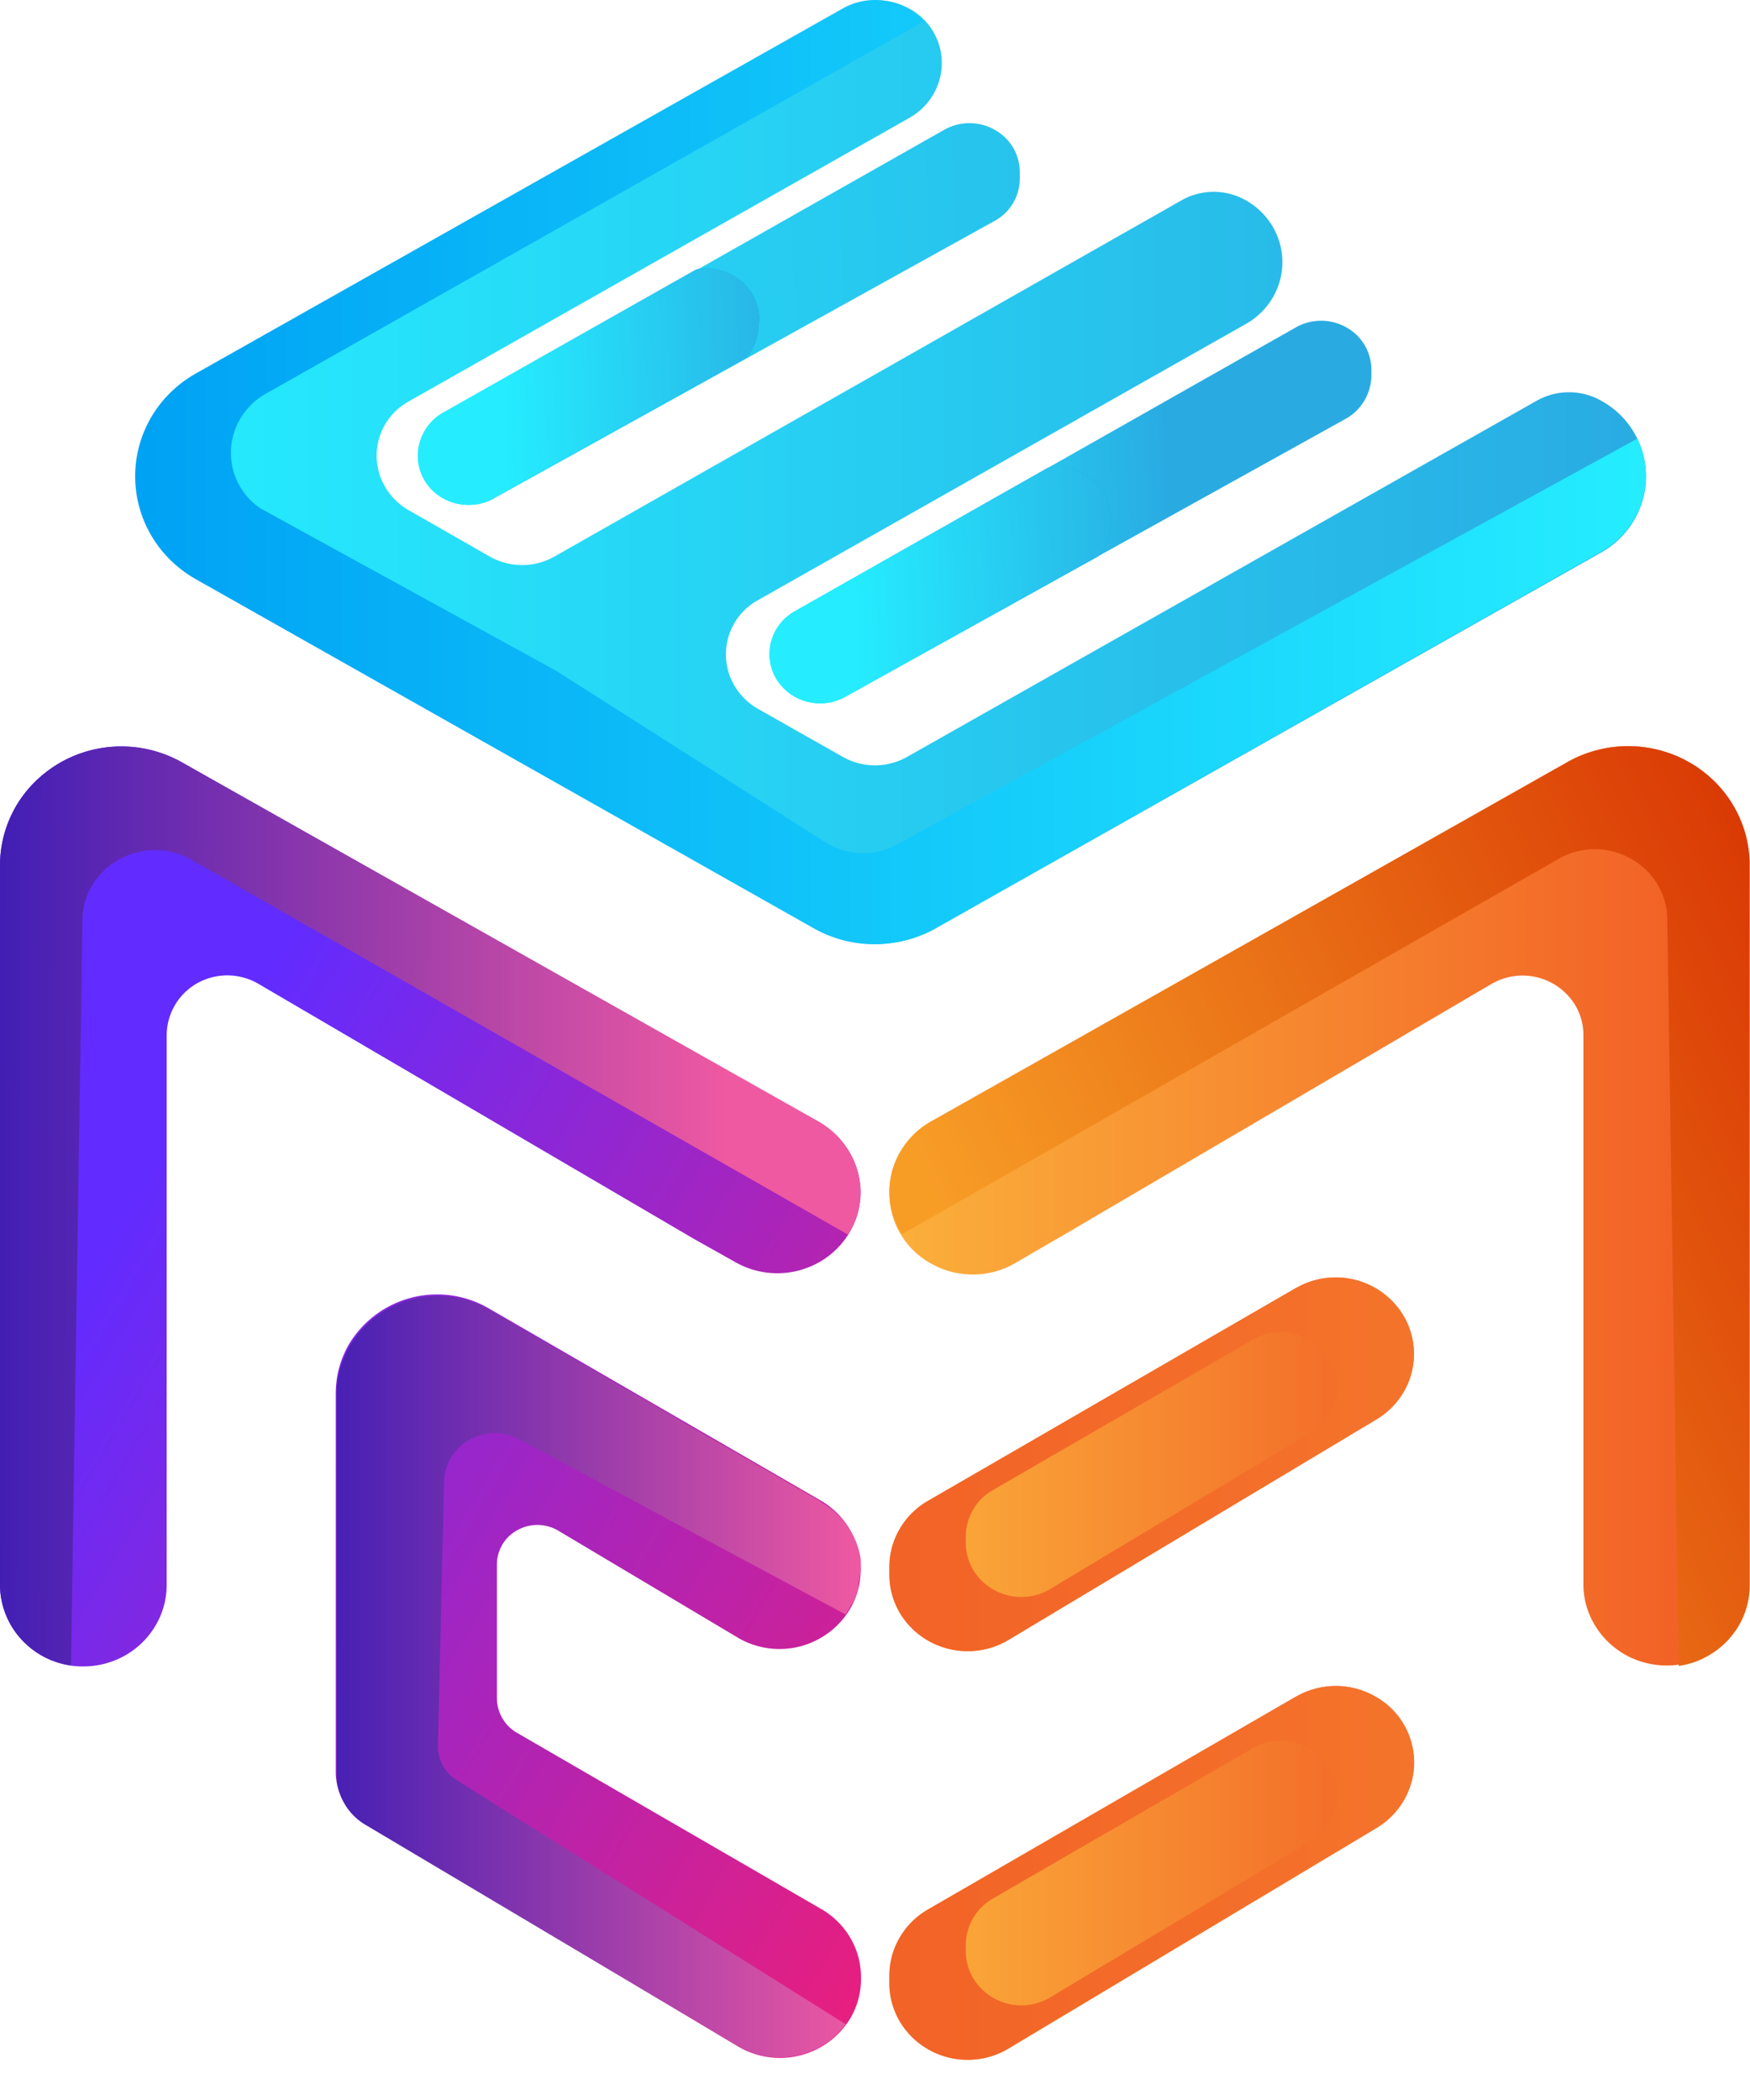 <svg width="20" height="24" fill="none" xmlns="http://www.w3.org/2000/svg"><path d="m5.645 5.696 5.714-3.167a.552.552 0 0 0 .296-.493v-.063a.554.554 0 0 0-.288-.49.586.586 0 0 0-.577.001L5.078 4.72a.57.57 0 0 0-.287.487.554.554 0 0 0 .287.487.576.576 0 0 0 .567.003Z" fill="url(#a)"/><path d="M10.693 10.611 18.3 6.314c.155-.088.284-.214.374-.367A.986.986 0 0 0 18.3 4.58a.75.75 0 0 0-.738 0L10.367 8.65a.746.746 0 0 1-.735 0l-.966-.547a.728.728 0 0 1-.27-.263.707.707 0 0 1 .27-.983l5.573-3.155a.823.823 0 0 0 .305-.298.8.8 0 0 0 0-.816.823.823 0 0 0-.305-.298.745.745 0 0 0-.737 0L6.336 6.361a.75.75 0 0 1-.738 0l-.925-.529a.727.727 0 0 1-.269-.263.707.707 0 0 1 .27-.983l5.719-3.239a.726.726 0 0 0 .27-.263.707.707 0 0 0-.27-.985.748.748 0 0 0-.733 0L2.262 4.272c-.21.119-.385.29-.507.496a1.335 1.335 0 0 0 0 1.357c.122.206.297.377.507.497l7.063 3.99a1.41 1.41 0 0 0 1.368 0Z" fill="url(#b)"/><path d="M9.085 7.963a.593.593 0 0 0 .573 0l5.724-3.178a.574.574 0 0 0 .291-.491v-.063a.554.554 0 0 0-.287-.49.586.586 0 0 0-.577.001L9.085 6.985a.572.572 0 0 0-.287.489.556.556 0 0 0 .287.489Z" fill="url(#c)"/><path d="M12.69 5.925a.58.58 0 0 0-.217-.453.609.609 0 0 0-.495-.126l-2.894 1.64a.566.566 0 0 0-.27.341.553.553 0 0 0 .056.428.588.588 0 0 0 .787.21l2.897-1.61a.578.578 0 0 0 .136-.365v-.065Z" fill="url(#d)"/><path d="M8.678 3.659a.579.579 0 0 0-.22-.457.609.609 0 0 0-.501-.122L5.062 4.717a.572.572 0 0 0-.287.489.556.556 0 0 0 .287.488.581.581 0 0 0 .574 0l2.896-1.608a.579.579 0 0 0 .137-.364l.009-.063Z" fill="url(#e)"/><path d="M9.836 13.635a.92.92 0 0 0-.128-.466.948.948 0 0 0-.348-.342L2.08 8.713a1.41 1.41 0 0 0-1.387 0c-.21.12-.386.29-.508.497-.121.207-.185.44-.185.68v8.223c0 .163.045.324.128.466a.947.947 0 0 0 .825.466.97.97 0 0 0 .476-.125.943.943 0 0 0 .348-.341.916.916 0 0 0 .128-.466v-6.288a.686.686 0 0 1 .352-.59.706.706 0 0 1 .697.009l4.977 2.915.488.274a.97.97 0 0 0 .94-.006.942.942 0 0 0 .346-.335.915.915 0 0 0 .131-.457Z" fill="url(#f)"/><path d="m4.172 20.832 4.247 2.546a.94.94 0 0 0 1.3-.313.889.889 0 0 0 .121-.467.889.889 0 0 0-.123-.453.914.914 0 0 0-.339-.332l-3.467-2.008a.459.459 0 0 1-.232-.39v-1.542a.446.446 0 0 1 .235-.386.471.471 0 0 1 .459.002l2.046 1.219a.939.939 0 0 0 1.292-.313.9.9 0 0 0 0-.917.926.926 0 0 0-.338-.333l-3.79-2.194a1.175 1.175 0 0 0-1.59.404 1.112 1.112 0 0 0-.156.569v4.333a.667.667 0 0 0 .335.575Z" fill="url(#g)"/><path d="m12.069 14.165 4.977-2.92a.705.705 0 0 1 .955.24.668.668 0 0 1 .095.34v6.282c0 .162.044.321.128.462.083.14.202.257.345.339a.969.969 0 0 0 .946.006.946.946 0 0 0 .348-.341.922.922 0 0 0 .128-.466V9.885c0-.238-.064-.472-.185-.679a1.373 1.373 0 0 0-.508-.497 1.41 1.41 0 0 0-1.387 0l-7.27 4.112a.947.947 0 0 0-.35.345.921.921 0 0 0 .35 1.275.968.968 0 0 0 .952 0l.476-.277Z" fill="url(#h)"/><path d="m15.733 16.22-4.207 2.522a.91.91 0 0 1-1.24-.304.86.86 0 0 1-.122-.442v-.088a.86.86 0 0 1 .118-.434.884.884 0 0 1 .321-.32l4.208-2.433a.907.907 0 0 1 1.227.313.86.86 0 0 1 .007.868.881.881 0 0 1-.312.318Z" fill="url(#i)"/><path d="m15.733 20.89-4.207 2.522a.91.91 0 0 1-1.24-.304.86.86 0 0 1-.122-.442v-.088a.86.86 0 0 1 .118-.434.885.885 0 0 1 .321-.32l4.208-2.433a.908.908 0 0 1 .898-.007.86.86 0 0 1 .337 1.188.884.884 0 0 1-.313.318Z" fill="url(#j)"/><path d="m14.81 14.72-4.207 2.434a.884.884 0 0 0-.321.32.86.86 0 0 0-.118.434v.088a.86.86 0 0 0 .123.442c.08.135.196.245.334.321a.912.912 0 0 0 .905-.017l4.207-2.522a.881.881 0 0 0 .312-.318.859.859 0 0 0-.007-.868.884.884 0 0 0-.33-.32.907.907 0 0 0-.897.007Zm.174 1.65-2.98 1.789a.643.643 0 0 1-.879-.213.608.608 0 0 1-.087-.314v-.064a.611.611 0 0 1 .312-.54l2.98-1.724a.645.645 0 0 1 .853.22.608.608 0 0 1-.199.841v.005Z" fill="url(#k)"/><path d="m14.81 19.39-4.207 2.434a.885.885 0 0 0-.321.32.86.86 0 0 0-.118.434v.088a.86.86 0 0 0 .123.442c.08.134.196.245.334.321a.91.91 0 0 0 .905-.017l4.207-2.522a.884.884 0 0 0 .312-.319.861.861 0 0 0-.007-.867.884.884 0 0 0-.33-.32.907.907 0 0 0-.897.007Zm.174 1.65-2.98 1.786a.642.642 0 0 1-.879-.213.608.608 0 0 1-.087-.314v-.07a.612.612 0 0 1 .312-.533l2.98-1.724a.645.645 0 0 1 .853.22.608.608 0 0 1-.199.84v.008Z" fill="url(#l)"/><path d="M9.36 12.82 2.08 8.713a1.41 1.41 0 0 0-1.387 0c-.21.12-.386.29-.508.497-.121.207-.185.44-.185.68v8.223c0 .163.045.324.128.466a.947.947 0 0 0 .683.454l.132-8.565a.797.797 0 0 1 .129-.38.842.842 0 0 1 1.09-.277l7.53 4.299a.89.89 0 0 0 .142-.484.921.921 0 0 0-.128-.464.947.947 0 0 0-.346-.342Z" fill="url(#m)"/><path d="m17.92 8.709-7.28 4.107a.939.939 0 0 0-.348.34.914.914 0 0 0-.128.465.92.92 0 0 0 .143.486L17.84 9.8a.84.84 0 0 1 1.09.286.795.795 0 0 1 .124.383l.131 8.57a.91.91 0 0 0 .335-.115.94.94 0 0 0 .349-.34.913.913 0 0 0 .128-.465V9.884c0-.238-.065-.471-.186-.677a1.373 1.373 0 0 0-.506-.496 1.41 1.41 0 0 0-1.384-.003Z" fill="url(#n)"/><path d="M18.712 5.013 10.25 9.652a.807.807 0 0 1-.82-.028L6.363 7.67 2.977 5.81a.764.764 0 0 1-.227-1.031.787.787 0 0 1 .275-.272L10.557.245A.771.771 0 0 0 10 0a.748.748 0 0 0-.367.096L2.237 4.269c-.21.119-.386.29-.507.496a1.335 1.335 0 0 0 0 1.357c.121.206.296.377.507.497l7.062 3.99a1.41 1.41 0 0 0 1.387 0l7.606-4.298c.224-.125.391-.328.47-.569a.984.984 0 0 0-.05-.73Z" fill="url(#o)"/><path d="M9.836 17.932v-.03a.572.572 0 0 0 0-.088.87.87 0 0 0-.141-.357l-.016-.02-.016-.03a1.43 1.43 0 0 0-.139-.142.855.855 0 0 0-.127-.09l-.025-.019-1.156-.667-2.617-1.515a1.176 1.176 0 0 0-1.167-.015 1.144 1.144 0 0 0-.43.416c-.102.174-.156.37-.155.571v4.334a.668.668 0 0 0 .333.577l4.24 2.521a.942.942 0 0 0 1.245-.244L5.22 20.345a.456.456 0 0 1-.215-.393l.07-3.017a.558.558 0 0 1 .29-.48.59.59 0 0 1 .57-.004l3.73 2.001.095-.163a.87.87 0 0 0 .049-.156v-.013a.061.061 0 0 0 0-.02.788.788 0 0 0 .027-.168Z" fill="url(#p)"/><path d="M12.69 5.925a.58.58 0 0 0-.217-.453.609.609 0 0 0-.495-.126l-2.894 1.64a.566.566 0 0 0-.27.341.553.553 0 0 0 .056.428.588.588 0 0 0 .787.21l2.897-1.61a.578.578 0 0 0 .136-.365v-.065Z" fill="url(#q)"/><path d="M8.678 3.659a.579.579 0 0 0-.22-.457.609.609 0 0 0-.501-.122L5.062 4.717a.572.572 0 0 0-.287.489.556.556 0 0 0 .287.488.581.581 0 0 0 .574 0l2.896-1.608a.579.579 0 0 0 .137-.364l.009-.063Z" fill="url(#r)"/><defs><linearGradient id="a" x1="-1.376" y1="3.979" x2="19.236" y2="3.103" gradientUnits="userSpaceOnUse"><stop stop-color="#25EDFF"/><stop offset="1" stop-color="#29ABE2"/></linearGradient><linearGradient id="b" x1="1.55" y1="5.398" x2="18.809" y2="5.398" gradientUnits="userSpaceOnUse"><stop stop-color="#25EDFF"/><stop offset="1" stop-color="#29ABE2"/></linearGradient><linearGradient id="c" x1="9.67" y1="5.956" x2="13.352" y2="5.8" gradientUnits="userSpaceOnUse"><stop stop-color="#25EDFF"/><stop offset="1" stop-color="#29ABE2"/></linearGradient><linearGradient id="d" x1="9.357" y1="6.743" x2="11.483" y2="6.651" gradientUnits="userSpaceOnUse"><stop stop-color="#25EDFF"/><stop offset="1" stop-color="#00A2F4"/></linearGradient><linearGradient id="e" x1="5.344" y1="4.478" x2="7.473" y2="4.385" gradientUnits="userSpaceOnUse"><stop stop-color="#25EDFF"/><stop offset="1" stop-color="#00A2F4"/></linearGradient><linearGradient id="f" x1="12.159" y1="19.95" x2="1.531" y2="13.692" gradientUnits="userSpaceOnUse"><stop stop-color="#ED1E79"/><stop offset="1" stop-color="#622BFF"/></linearGradient><linearGradient id="g" x1="11.22" y1="21.542" x2=".594" y2="15.284" gradientUnits="userSpaceOnUse"><stop stop-color="#ED1E79"/><stop offset="1" stop-color="#622BFF"/></linearGradient><linearGradient id="h" x1="10.164" y1="13.782" x2="20" y2="13.782" gradientUnits="userSpaceOnUse"><stop stop-color="#FBB03B"/><stop offset="1" stop-color="#F15A24"/></linearGradient><linearGradient id="i" x1="10.164" y1="16.736" x2="16.158" y2="16.736" gradientUnits="userSpaceOnUse"><stop stop-color="#FBB03B"/><stop offset="1" stop-color="#F26327"/></linearGradient><linearGradient id="j" x1="10.164" y1="21.406" x2="16.158" y2="21.406" gradientUnits="userSpaceOnUse"><stop stop-color="#FBB03B"/><stop offset="1" stop-color="#F26327"/></linearGradient><linearGradient id="k" x1="10.164" y1="16.736" x2="16.158" y2="16.736" gradientUnits="userSpaceOnUse"><stop offset=".03" stop-color="#F26327"/><stop offset="1" stop-color="#F4742B"/></linearGradient><linearGradient id="l" x1="10.164" y1="21.406" x2="16.158" y2="21.406" gradientUnits="userSpaceOnUse"><stop offset=".03" stop-color="#F26327"/><stop offset="1" stop-color="#F4742B"/></linearGradient><linearGradient id="m" x1="8.345" y1="13.813" x2="-1.158" y2="13.771" gradientUnits="userSpaceOnUse"><stop stop-color="#EF59A1"/><stop offset="1" stop-color="#2A16B7"/></linearGradient><linearGradient id="n" x1="12.127" y1="16.774" x2="22.545" y2="11.883" gradientUnits="userSpaceOnUse"><stop stop-color="#F79D26"/><stop offset="1" stop-color="#D62D00"/></linearGradient><linearGradient id="o" x1="1.55" y1="5.397" x2="18.81" y2="5.397" gradientUnits="userSpaceOnUse"><stop stop-color="#00A2F4"/><stop offset="1" stop-color="#25EDFF"/></linearGradient><linearGradient id="p" x1="3.84" y1="19.151" x2="9.836" y2="19.151" gradientUnits="userSpaceOnUse"><stop stop-color="#4720B4"/><stop offset="1" stop-color="#EF59A1"/></linearGradient><linearGradient id="q" x1="9.701" y1="6.73" x2="13.386" y2="6.571" gradientUnits="userSpaceOnUse"><stop stop-color="#25EDFF"/><stop offset="1" stop-color="#29ABE2"/></linearGradient><linearGradient id="r" x1="5.691" y1="4.462" x2="9.373" y2="4.306" gradientUnits="userSpaceOnUse"><stop stop-color="#25EDFF"/><stop offset="1" stop-color="#29ABE2"/></linearGradient></defs></svg>
